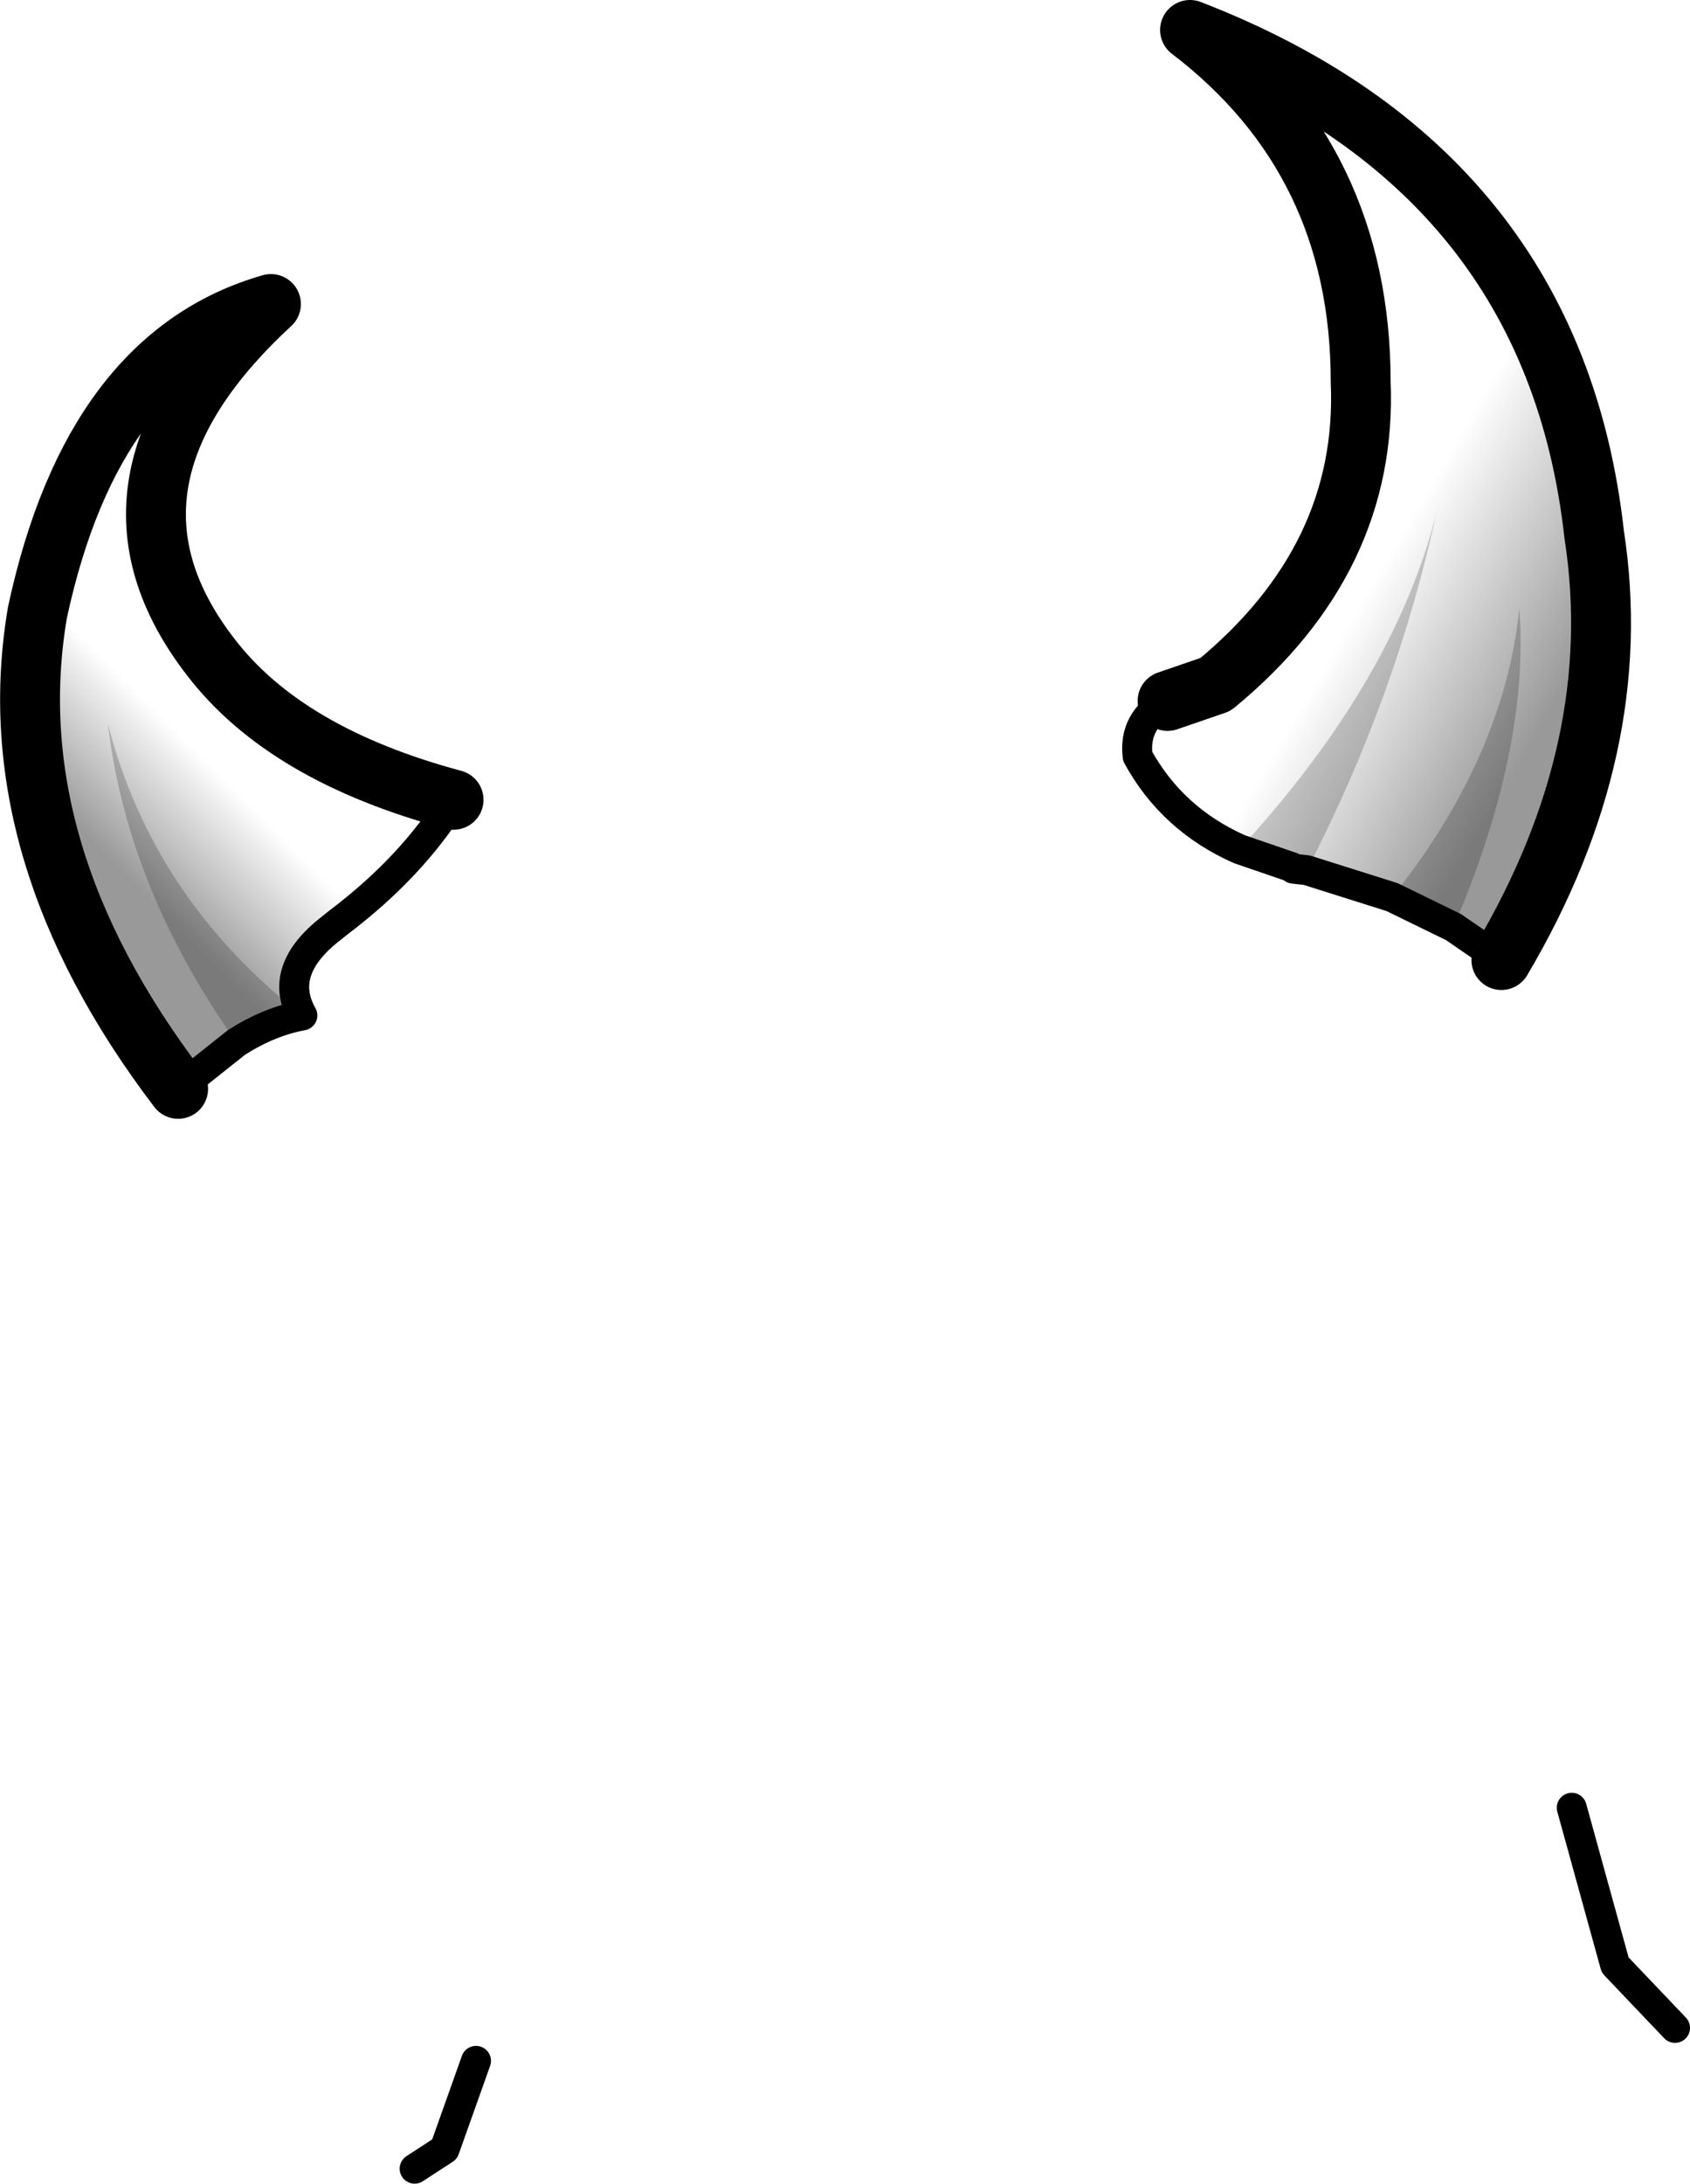 <?xml version="1.0" encoding="UTF-8" standalone="no"?>
<svg xmlns:xlink="http://www.w3.org/1999/xlink" height="72.9px" width="56.45px" xmlns="http://www.w3.org/2000/svg">
  <g transform="matrix(1.0, 0.0, 0.0, 1.0, 38.6, 171.45)">
    <path d="M4.55 -142.5 L2.8 -143.1 Q8.0 -148.75 9.4 -154.4 8.05 -148.2 5.05 -142.4 L4.6 -142.45 4.55 -142.5 M9.95 -140.5 L7.9 -141.5 Q11.65 -146.2 12.15 -151.15 12.5 -146.45 9.95 -140.5 M-35.0 -147.3 Q-33.5 -141.45 -28.5 -137.55 -29.6 -137.35 -30.7 -136.65 -34.35 -141.8 -35.0 -147.3" fill="#000000" fill-opacity="0.2" fill-rule="evenodd" stroke="none"/>
    <path d="M-32.65 -135.1 Q-38.7 -143.05 -37.35 -151.0 -35.5 -159.6 -29.55 -161.3 -36.05 -155.3 -31.55 -149.5 -29.05 -146.25 -23.45 -144.75 -24.85 -142.5 -27.3 -140.65 L-27.55 -140.45 Q-29.35 -139.05 -28.5 -137.55 -29.6 -137.35 -30.7 -136.65 L-32.65 -135.1" fill="url(#gradient0)" fill-rule="evenodd" stroke="none"/>
    <path d="M0.4 -148.05 L2.0 -148.6 Q7.1 -152.8 6.85 -158.7 6.85 -166.1 1.15 -170.45 13.3 -165.75 14.65 -153.6 15.75 -146.5 11.55 -139.4 L9.95 -140.5 7.9 -141.5 5.05 -142.4 4.6 -142.45 4.55 -142.5 2.8 -143.1 Q0.55 -144.1 -0.6 -146.2 -0.75 -147.4 0.4 -148.05" fill="url(#gradient1)" fill-rule="evenodd" stroke="none"/>
    <path d="M0.4 -148.05 Q-0.75 -147.4 -0.6 -146.2 0.55 -144.1 2.8 -143.1 L4.55 -142.5 4.6 -142.45 5.05 -142.4 7.9 -141.5 9.95 -140.5 11.55 -139.4 M-23.45 -144.75 Q-24.85 -142.5 -27.3 -140.65 L-27.55 -140.45 Q-29.35 -139.05 -28.5 -137.55 -29.6 -137.35 -30.7 -136.65 L-32.65 -135.1" fill="none" stroke="#000000" stroke-linecap="round" stroke-linejoin="round" stroke-width="1.0"/>
    <path d="M17.35 -103.75 L15.35 -105.85 13.9 -111.1 M-22.7 -102.65 L-23.75 -99.7 -24.75 -99.05" fill="none" stroke="#000000" stroke-linecap="round" stroke-linejoin="round" stroke-width="1.0"/>
    <path d="M11.55 -139.4 Q15.75 -146.5 14.65 -153.6 13.3 -165.75 1.15 -170.45 6.85 -166.1 6.85 -158.7 7.1 -152.8 2.0 -148.6 L0.4 -148.05 M-32.65 -135.1 Q-38.7 -143.05 -37.35 -151.0 -35.5 -159.6 -29.55 -161.3 -36.05 -155.3 -31.55 -149.5 -29.05 -146.25 -23.45 -144.75" fill="none" stroke="#000000" stroke-linecap="round" stroke-linejoin="round" stroke-width="2.0"/>
  </g>
  <defs>
    <linearGradient gradientTransform="matrix(-0.002, 0.002, -0.008, -0.008, -34.05, -145.15)" gradientUnits="userSpaceOnUse" id="gradient0" spreadMethod="pad" x1="-819.2" x2="819.2">
      <stop offset="0.0" stop-color="#000000" stop-opacity="0.0"/>
      <stop offset="1.0" stop-color="#000000" stop-opacity="0.4"/>
    </linearGradient>
    <linearGradient gradientTransform="matrix(0.004, 0.002, -0.007, 0.012, 11.25, -151.6)" gradientUnits="userSpaceOnUse" id="gradient1" spreadMethod="pad" x1="-819.2" x2="819.2">
      <stop offset="0.0" stop-color="#000000" stop-opacity="0.0"/>
      <stop offset="1.0" stop-color="#000000" stop-opacity="0.4"/>
    </linearGradient>
  </defs>
</svg>

